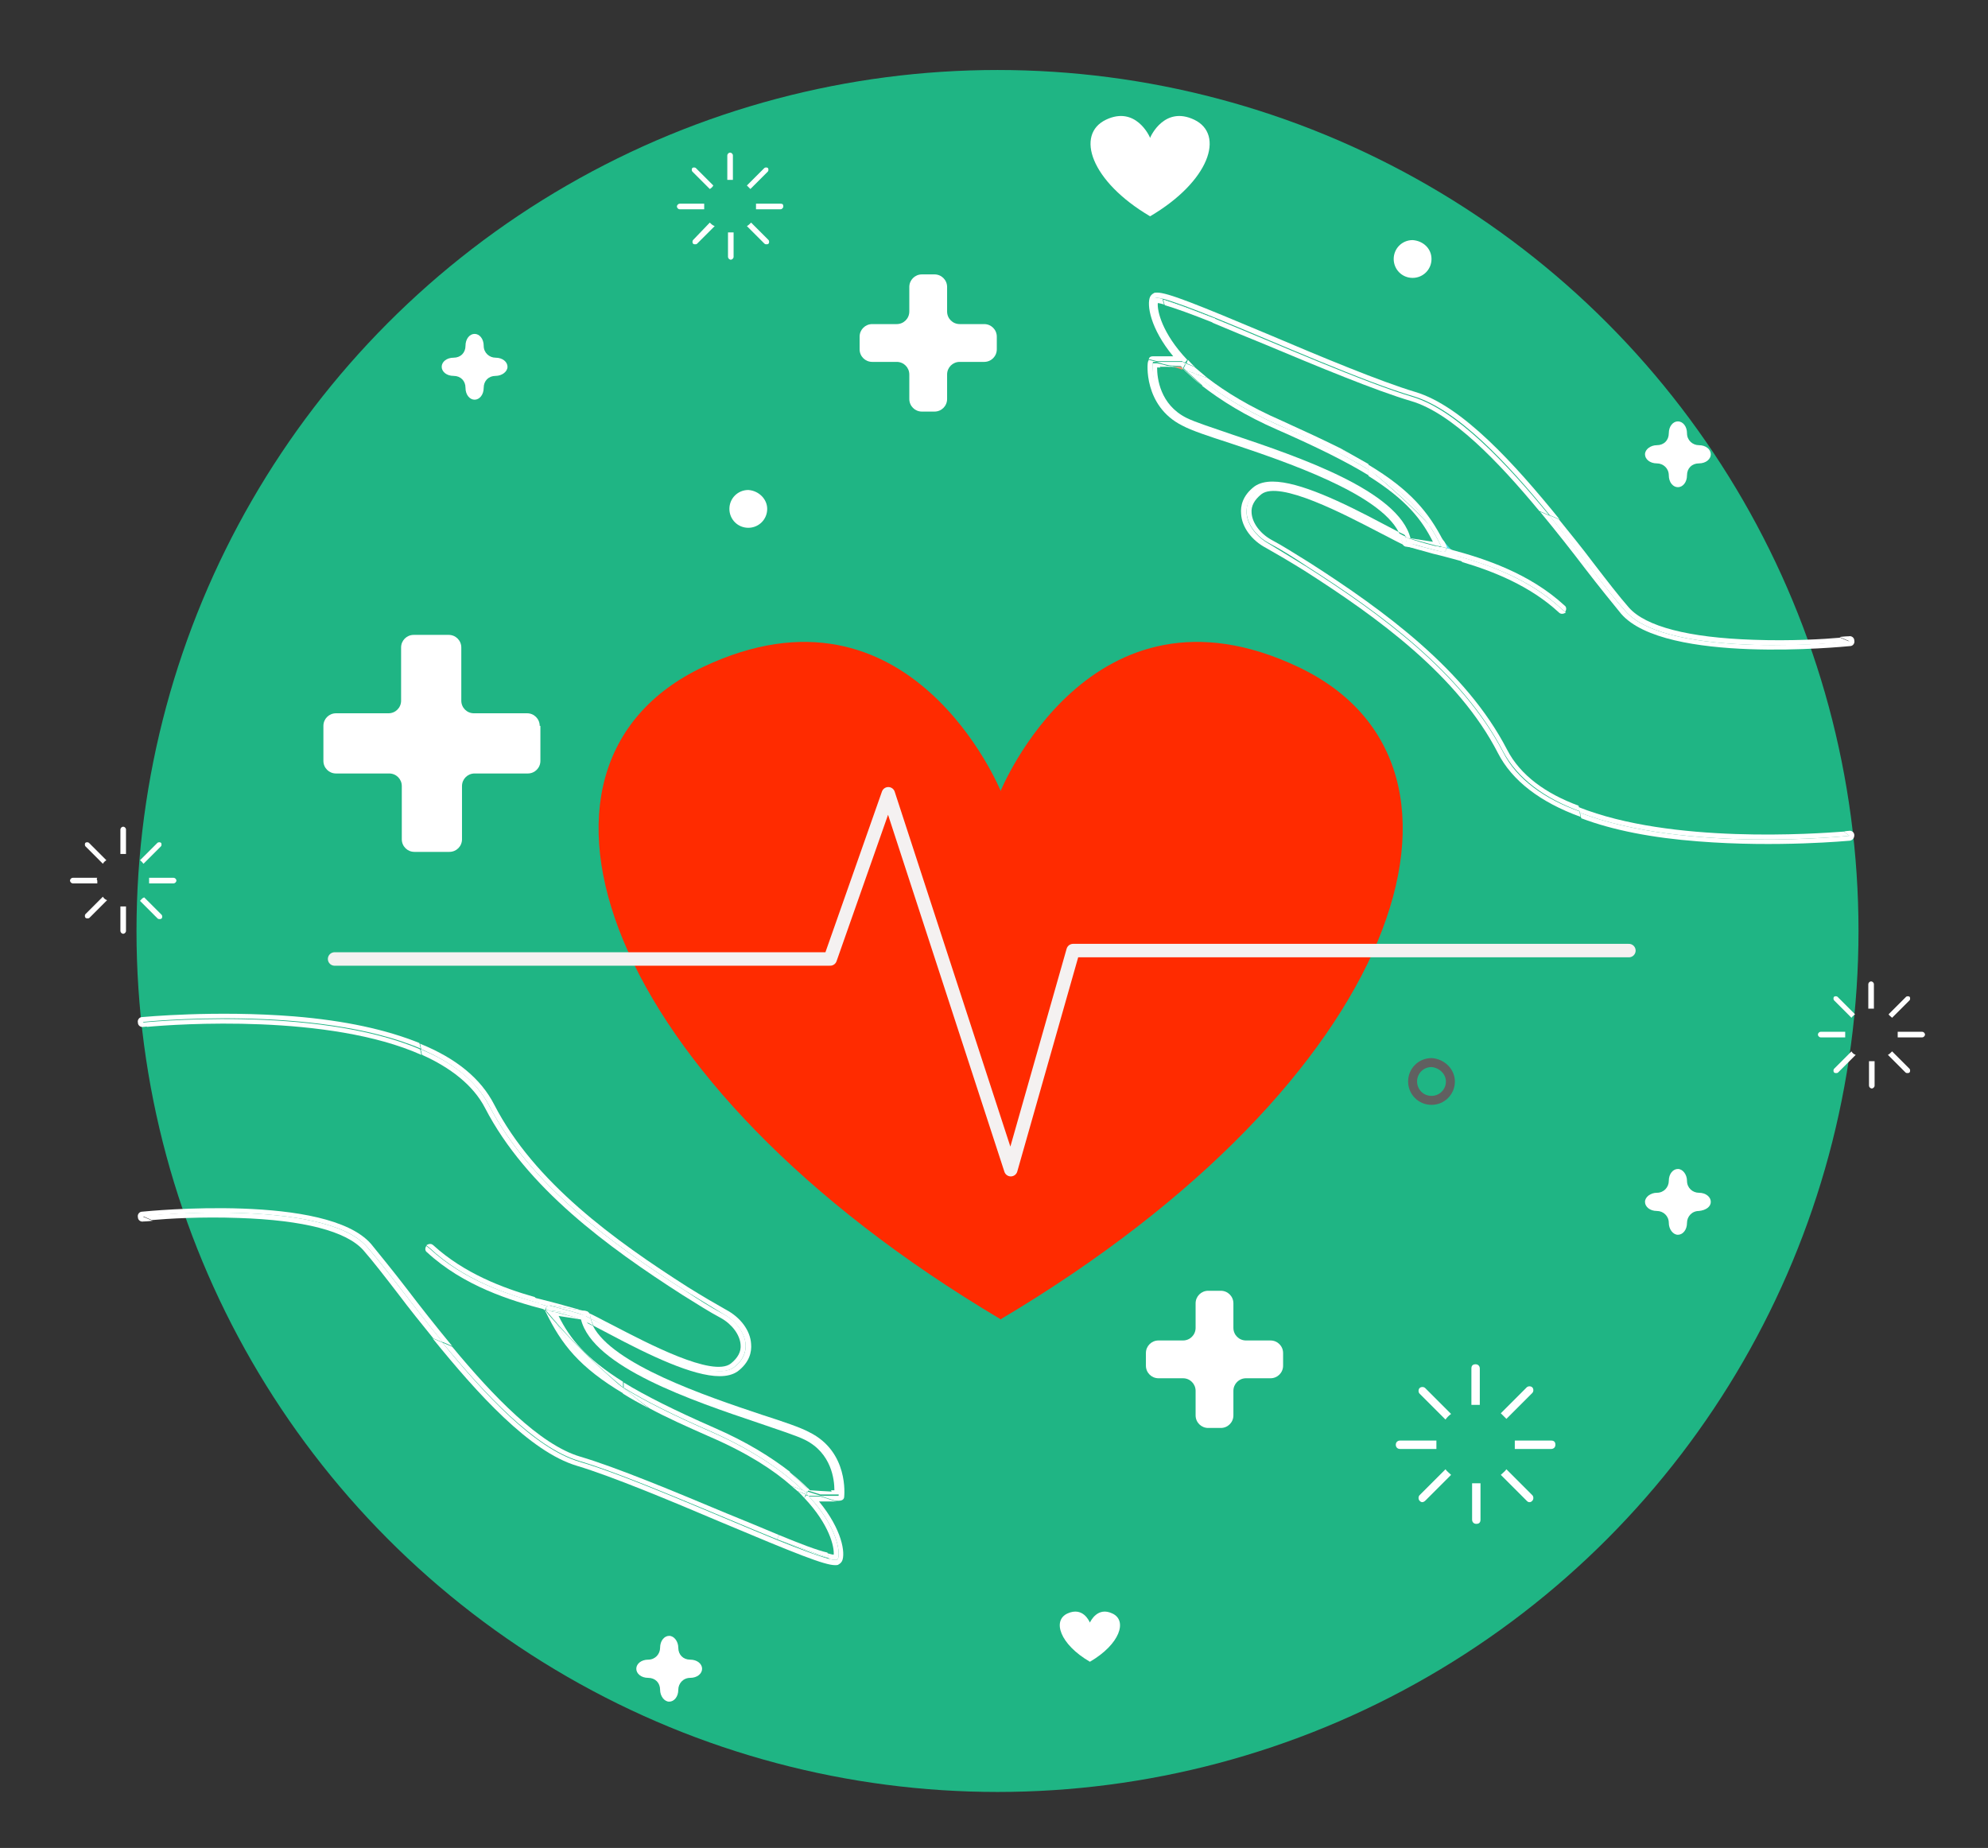 <?xml version="1.0" encoding="utf-8"?>
<!-- Generator: Adobe Illustrator 24.1.1, SVG Export Plug-In . SVG Version: 6.00 Build 0)  -->
<svg version="1.1" id="Layer_1" xmlns="http://www.w3.org/2000/svg" xmlns:xlink="http://www.w3.org/1999/xlink" x="0px" y="0px"
	 viewBox="0 0 284 264" style="enable-background:new 0 0 284 264;" xml:space="preserve">
<rect x="0" y="0" width="284" height="264" fill="#333333" stroke="none"/>
<style type="text/css">
	.st0{fill:#1FB584;}
	.st1{fill:#50E0ED;}
	.st2{fill:#FFFFFF;}
	.st3{fill:#F68A70;}
	.st4{fill:#FF2B00;}
	.st5{fill:none;stroke:#F4F1F1;stroke-width:1.924;stroke-linecap:round;stroke-linejoin:round;stroke-miterlimit:10;}
	.st6{fill:none;stroke:#606060;stroke-width:1.282;stroke-miterlimit:10;}
</style>
<g>
	<circle class="st0" cx="142.5" cy="133" r="123"/>
	<g>
		<g>
			<path class="st1" d="M77.9,187.1C77.9,187.1,77.9,187.1,77.9,187.1C77.9,187.1,77.9,187.1,77.9,187.1
				C77.9,187.1,77.9,187.1,77.9,187.1z"/>
			<path class="st1" d="M206.6,78.3c0.2,0.1,0.4,0.1,0.7,0.2c-0.4-0.4-0.7-0.8-1.1-1.2c0.1,0.2,0.2,0.5,0.4,0.7
				C206.6,78.1,206.7,78.2,206.6,78.3z"/>
			<path class="st2" d="M61.4,178.4l-0.5-0.4c-0.2,0.3-0.2,0.7,0.1,0.9c5.2,4.8,11.9,6.9,16.9,8.2c-0.3-0.3-0.5-0.6-0.7-0.9
				C72.3,184.9,66.2,182.8,61.4,178.4z"/>
			<path class="st2" d="M78,186.8c0.1-0.1,0.2-0.2,0.3-0.2c-0.4-0.1-0.8-0.2-1.2-0.3c0.2,0.3,0.5,0.6,0.7,0.9c0,0,0,0,0,0
				C77.9,187,78,186.9,78,186.8z"/>
			<path class="st2" d="M60.1,149.8c-0.1-0.3-0.1-0.6-0.2-0.8c-4.7-1.9-10.6-3.2-17.9-3.8c-11.3-0.9-21.6,0.1-21.7,0.1
				c-0.4,0-0.7,0.4-0.6,0.8c0,0.4,0.4,0.7,0.8,0.6c0,0,0.3,0,0.7-0.1l-0.8-0.6C20.3,146,45,143.4,60.1,149.8z"/>
			<path class="st2" d="M69.9,158c5.9,11.3,17.5,19.7,28,26.4c1.8,1.1,3.6,2.2,5.4,3.3c2.9,1.6,4.7,5.2,1.6,7.6
				c-3.5,2.7-16-4.8-20.5-6.9c0.1,0.3,0.2,0.6,0.4,1c0.6,0.3,1.3,0.7,2.1,1.1c6,3.2,12.1,6.1,15.9,6.1c1,0,1.9-0.2,2.6-0.7
				c1.7-1.3,2-2.8,1.9-3.9c-0.1-1.9-1.5-3.8-3.6-4.9c-1.6-0.9-3.3-1.9-5.4-3.2c-10.5-6.7-22-15-27.7-26.1c-1.9-3.7-5.4-6.6-10.6-8.7
				c0.1,0.3,0.1,0.6,0.2,0.8C64.4,151.7,68,154.3,69.9,158z"/>
			<path class="st2" d="M77.1,186.2c-0.2-0.3-0.5-0.6-0.7-0.9c-4.6-1.3-10.1-3.4-14.5-7.4c-0.3-0.3-0.7-0.2-1,0c0,0,0,0,0,0l0.5,0.4
				C66.2,182.8,72.3,184.9,77.1,186.2z"/>
			<path class="st2" d="M60.2,150.7c-0.1-0.3-0.1-0.6-0.2-0.8c-15-6.4-39.8-3.8-39.8-3.8l0.8,0.6C25.3,146.3,47,144.8,60.2,150.7z"
				/>
			<path class="st2" d="M78.7,186.5l5,0.8c0.3,0,0.5,0.3,0.6,0.6c0,0.2,0.1,0.3,0.1,0.5c4.4,2.2,16.9,9.7,20.5,6.9
				c3.1-2.4,1.3-6.1-1.6-7.6c-1.9-1-3.6-2.1-5.4-3.3c-10.5-6.7-22.1-15.1-28-26.4c-1.9-3.7-5.4-6.3-9.8-8.1c0.1,0.3,0.1,0.6,0.2,0.8
				c4,1.8,7.3,4.3,9,7.6c5.9,11.4,17.6,19.9,28.2,26.7c2.1,1.3,3.8,2.4,5.5,3.3c1.6,0.9,2.7,2.4,2.8,3.8c0.1,1-0.4,1.9-1.4,2.7
				c-2.6,2-11.9-2.9-16.9-5.5c-1.6-0.8-2.8-1.5-3.6-1.8c-0.9-0.4-2.3-0.7-4-1.2c-1.1-0.3-2.3-0.6-3.5-0.9c0.2,0.3,0.5,0.6,0.7,0.9
				c0.4,0.1,0.8,0.2,1.2,0.3C78.5,186.5,78.6,186.5,78.7,186.5z"/>
			<path class="st2" d="M52.4,178.1c2.6,2.9,6.4,8.2,10.8,13.6l1.4,0.6c-2.4-2.9-4.6-5.7-6.5-8.2c-2-2.6-3.8-4.8-5.1-6.4
				c-6.3-7.2-31.6-4.7-32.7-4.6c-0.4,0-0.7,0.4-0.6,0.8c0,0.4,0.4,0.7,0.8,0.6c0,0,0.5,0,1.3-0.1l-1.4-0.6
				C20.3,173.7,46.3,171.1,52.4,178.1z"/>
			<path class="st2" d="M115.1,213.5l0.3,0.1c-0.1-0.1-0.2-0.2-0.3-0.3L115.1,213.5z"/>
			<path class="st2" d="M79.6,189.2c-0.6-0.7-1.2-1.3-1.7-2c0,0.1,0,0.2,0.1,0.3c2.2,4.5,4.7,7.8,11.1,11.6v-0.8
				C83.7,195,81.4,192.3,79.6,189.2z"/>
			<path class="st2" d="M78.7,187.3c-0.2-0.1-0.5-0.1-0.8-0.2c0,0,0,0,0,0c0.6,0.7,1.1,1.3,1.7,2C79.3,188.6,79,187.9,78.7,187.3z"
				/>
			<path class="st2" d="M115.6,213.7l-0.1,0c4.1,4.4,4.6,8.1,4.2,9c-0.1,0.2-0.5,0.2-1.3,0c-1.5-0.4-4.2-1.4-7.4-2.7l0,0l0,0
				c-8.6-3.5-21.4-9.2-28.3-11.2c-6.3-1.9-13.4-9.5-19.5-17l-1.4-0.6c6.4,7.9,13.9,16.2,20.6,18.2c5,1.5,13.4,5,20.7,8.1
				c10.7,4.5,14.7,6.1,16.2,6.1c0.2,0,0.4,0,0.5-0.1c0.2-0.1,0.4-0.3,0.5-0.5c0.5-1.1,0-4.5-3.3-8.5h2.5c-0.8-0.2-1.5-0.5-2.3-0.7
				H115.6z"/>
			<path class="st2" d="M120.6,213.8c0-0.1,0.7-6.4-5-9.2c-1.3-0.7-3.7-1.5-6.8-2.5c-8.1-2.7-21.3-7.2-24.1-12.7
				c-0.4-0.2-0.7-0.3-1-0.5c2.9,8.3,26.5,13.8,31.5,16.3c5.2,2.6,4.6,8.5,4.6,8.5h-2.7c0.8,0.2,1.5,0.5,2.3,0.7h0.4
				C120.3,214.4,120.6,214.2,120.6,213.8z"/>
			<path class="st2" d="M83.6,188c0,0.3,0.1,0.6,0.2,0.9c0.3,0.1,0.6,0.3,1,0.5c-0.2-0.3-0.3-0.6-0.4-1
				C84.1,188.2,83.8,188.1,83.6,188z"/>
			<path class="st2" d="M83.6,188c-1.1-0.5-3-0.9-5.2-1.5c-0.1,0-0.2,0.1-0.3,0.2c-0.1,0.1-0.1,0.2-0.1,0.4c0.3,0.1,0.5,0.1,0.8,0.2
				c0,0,0-0.1-0.1-0.1L83.6,188z"/>
			<path class="st2" d="M84.4,188.4c0-0.2-0.1-0.3-0.1-0.5c0-0.3-0.3-0.5-0.6-0.6l-5-0.8c-0.1,0-0.2,0-0.3,0c2.3,0.6,4.1,1,5.2,1.5
				C83.8,188.1,84.1,188.2,84.4,188.4z"/>
			<path class="st2" d="M89.1,198.3C89.1,198.3,89,198.3,89.1,198.3l-0.1,0.8c1.1,0.7,2.4,1.4,3.7,2.1
				C91.5,200.3,90.3,199.3,89.1,198.3z"/>
			<path class="st2" d="M115.2,213.4c-0.2-0.2-0.3-0.4-0.5-0.5c-0.5-0.2-1.1-0.4-1.6-0.6c0.3,0.3,0.6,0.5,0.8,0.7l1.3,0.5
				L115.2,213.4z"/>
			<path class="st2" d="M101.7,204.6c-5.5-2.4-9.5-4.4-12.6-6.3c1.2,1,2.4,2,3.7,2.9c2.4,1.3,5.3,2.6,8.7,4.1c5.3,2.3,9,4.7,11.6,7
				c0.5,0.2,1.1,0.4,1.6,0.6C111.9,210.2,107.8,207.3,101.7,204.6z"/>
			<path class="st2" d="M115.2,213.4c0.1,0.1,0.2,0.2,0.3,0.3l0.1,0h1.7c-0.6-0.2-1.3-0.4-1.9-0.6L115.2,213.4z"/>
			<path class="st2" d="M79.6,189.2c1.7,3.1,4.1,5.9,9.4,9.1v0C85.7,195.5,82.5,192.4,79.6,189.2z"/>
			<path class="st2" d="M79.5,187.5c-0.3-0.1-0.6-0.1-0.9-0.2c0.3,0.6,0.6,1.2,1,1.8c2.9,3.3,6,6.3,9.4,9.1v-0.8
				c-5.4-3.4-7.6-6.2-9.2-9.4l3.2,0.5c1.7,6.8,15.9,11.6,25.4,14.8c2.9,1,5.4,1.8,6.6,2.4c3.8,1.9,4.2,5.7,4.2,7.2h-0.5
				c0.1,0.1,0.1,0.2,0.1,0.2l-3.1-0.2l-0.3-0.3l-0.1,0.3c0.6,0.2,1.3,0.4,1.9,0.6h2.7c0,0,0.7-5.9-4.6-8.5
				c-5.1-2.5-28.7-8.1-31.5-16.3c-0.2-0.1-0.3-0.2-0.5-0.2C82.5,188.3,81.1,187.9,79.5,187.5z"/>
			<path class="st2" d="M118.4,222.6l-7.4-2.7C114.3,221.2,116.9,222.3,118.4,222.6z"/>
			<path class="st2" d="M82.7,208.7c6.8,2,19.7,7.7,28.3,11.2c0.1-0.2,0.2-0.4,0.3-0.6c-2.4-1-5-2.1-7.5-3.1
				c-7.4-3.1-15.8-6.6-20.9-8.1c-5.8-1.7-12.5-8.7-18.3-15.7l-1.4-0.6C69.3,199.2,76.4,206.8,82.7,208.7z"/>
			<path class="st2" d="M114.9,214c3.6,3.8,4.3,7,4.2,8.1c-0.2,0-0.5-0.1-0.9-0.2c0.2,0.5,0.2,0.8,0.2,0.8c0.8,0.2,1.2,0.2,1.3,0
				c0.4-0.9-0.1-4.6-4.2-9l-0.3-0.1L114.9,214z"/>
			<path class="st2" d="M52.4,178.1c-6.1-7-32.1-4.4-32.1-4.4l1.4,0.6c2.2-0.2,7.1-0.5,12.4-0.3c9.3,0.3,15.4,1.9,17.8,4.6
				c1.4,1.6,3.1,3.8,5.1,6.4c1.5,2,3.2,4.1,4.9,6.2l1.4,0.6C58.8,186.3,55,181,52.4,178.1z"/>
			<path class="st2" d="M111.3,219.3c-0.1,0.2-0.2,0.4-0.3,0.6c0,0,0,0,0,0l7.4,2.7c0,0,0-0.3-0.2-0.8
				C116.8,221.5,114.2,220.5,111.3,219.3z"/>
			<polygon class="st2" points="111,219.9 111,219.9 111,219.9 			"/>
			<path class="st2" d="M115.5,212.7L115.5,212.7l0.3,0.4l3.1,0.2c0,0,0-0.1-0.1-0.2h-3C115.7,212.9,115.6,212.8,115.5,212.7z"/>
			<path class="st2" d="M78.6,187.2c0,0,0,0.1,0.1,0.1c0.3,0.1,0.6,0.2,0.9,0.2c1.6,0.4,2.9,0.8,3.8,1.1c0.1,0.1,0.3,0.1,0.5,0.2
				c-0.1-0.3-0.2-0.6-0.2-0.9L78.6,187.2z"/>
			<path class="st2" d="M113.9,213c0.4,0.3,0.7,0.7,1,1l0.2-0.5L113.9,213z"/>
			<path class="st2" d="M89,198.3C89,198.3,89.1,198.3,89,198.3C89.1,198.3,89,198.3,89,198.3L89,198.3z"/>
			<path class="st2" d="M115.2,213.4l0.1-0.3c-0.2-0.1-0.4-0.2-0.7-0.2C114.9,213,115,213.2,115.2,213.4z"/>
			<path class="st2" d="M114.7,212.9c0.2,0.1,0.4,0.2,0.7,0.2l0.1-0.3l-2.7-2.5c0,0,0,0,0.1,0c-2.7-2.1-6.2-4.3-10.8-6.3
				c-5.7-2.5-9.9-4.6-13-6.5v0.8c0,0,0,0,0.1,0c3.1,1.9,7.1,3.9,12.6,6.3C107.8,207.3,111.9,210.2,114.7,212.9z"/>
			<path class="st2" d="M112.8,210.3C112.8,210.3,112.8,210.3,112.8,210.3l2.7,2.5l0-0.1C114.7,211.9,113.8,211.1,112.8,210.3z"/>
			<path class="st2" d="M223.1,87l0.5,0.4c0.2-0.3,0.2-0.7-0.1-0.9c-5-4.6-11.4-6.7-16.3-8c0.3,0.3,0.5,0.6,0.8,0.9
				C212.8,80.7,218.6,82.8,223.1,87z"/>
			<path class="st2" d="M206.5,78.7c-0.1,0.1-0.2,0.2-0.3,0.2c0.6,0.2,1.3,0.3,1.9,0.5c-0.3-0.3-0.5-0.6-0.8-0.9
				c-0.2-0.1-0.4-0.1-0.7-0.2C206.6,78.4,206.6,78.6,206.5,78.7z"/>
			<path class="st2" d="M264.9,119.3c0-0.4-0.4-0.7-0.8-0.6c0,0-0.3,0-0.7,0.1l0.8,0.6c0,0-23.4,2.5-38.5-3.3
				c0.1,0.3,0.1,0.5,0.2,0.8c4.5,1.7,10.1,2.8,16.7,3.3c11.3,0.9,21.6-0.1,21.7-0.1C264.7,120,264.9,119.7,264.9,119.3z"/>
			<path class="st2" d="M214.7,107.4c-5.9-11.3-17.5-19.7-28-26.4c-1.8-1.1-3.6-2.2-5.4-3.3c-2.9-1.6-4.7-5.2-1.6-7.6
				c3.5-2.7,16,4.8,20.5,6.9c-0.1-0.3-0.2-0.6-0.4-1c-0.6-0.3-1.3-0.7-2.1-1.1c-6-3.2-12.1-6.1-15.9-6.1c-1,0-1.9,0.2-2.6,0.7
				c-1.7,1.3-2,2.8-1.9,3.9c0.1,1.9,1.5,3.8,3.6,4.9c1.6,0.9,3.3,1.9,5.4,3.2c10.5,6.7,22,15,27.7,26.1c2,3.9,6,7,11.8,9.1
				c-0.1-0.3-0.1-0.6-0.2-0.8C220.8,114.2,216.7,111.4,214.7,107.4z"/>
			<path class="st2" d="M225.5,115.3c0.1,0.3,0.1,0.5,0.2,0.8c15.1,5.8,38.5,3.3,38.5,3.3l-0.8-0.6
				C259.4,119.1,238.8,120.6,225.5,115.3z"/>
			<path class="st2" d="M208.1,79.4c0.3,0.3,0.5,0.6,0.8,0.9c4.4,1.3,9.7,3.4,13.8,7.2c0.3,0.3,0.7,0.2,1,0c0,0,0,0,0,0l-0.5-0.4
				C218.6,82.8,212.8,80.7,208.1,79.4z"/>
			<path class="st2" d="M215.3,107.1c-5.9-11.4-17.6-19.9-28.2-26.7c-2.1-1.3-3.8-2.4-5.5-3.3c-1.6-0.9-2.7-2.4-2.8-3.8
				c-0.1-1,0.4-1.9,1.4-2.7c2.6-2,11.9,2.9,16.9,5.5c1.6,0.8,2.8,1.5,3.6,1.8c0.9,0.4,2.3,0.7,4,1.2c1.3,0.3,2.7,0.7,4.2,1.1
				c-0.3-0.3-0.5-0.6-0.8-0.9c-0.7-0.2-1.3-0.4-1.9-0.5c-0.1,0-0.2,0.1-0.3,0l-5-0.8c-0.3,0-0.5-0.3-0.6-0.6c0-0.2-0.1-0.3-0.1-0.5
				c-4.4-2.2-16.9-9.7-20.5-6.9c-3.1,2.4-1.3,6.1,1.6,7.6c1.9,1,3.6,2.1,5.4,3.3c10.5,6.7,22.1,15.1,28,26.4c2.1,4,6.1,6.8,11,8.6
				c-0.1-0.3-0.1-0.5-0.2-0.8C220.9,113.4,217.2,110.8,215.3,107.1z"/>
			<path class="st3" d="M168.7,52.4h-1.1c0.4,0.1,0.9,0.3,1.3,0.4l0.1-0.1C168.9,52.6,168.8,52.5,168.7,52.4z"/>
			<path class="st2" d="M232.2,87.3c-2.6-2.9-6.4-8.2-10.8-13.6l-1.4-0.6c2.4,2.9,4.6,5.7,6.5,8.2c2,2.6,3.8,4.8,5.1,6.4
				c6.3,7.2,31.6,4.7,32.7,4.6c0.4,0,0.7-0.4,0.6-0.8c0-0.4-0.4-0.7-0.8-0.6c0,0-0.5,0-1.3,0.1l1.4,0.6
				C264.2,91.7,238.3,94.3,232.2,87.3z"/>
			<path class="st2" d="M169.4,51.9l-0.3-0.1c0.1,0.1,0.2,0.2,0.3,0.3L169.4,51.9z"/>
			<path class="st2" d="M195.9,67.4c4.3,2.7,6.6,5,8.2,7.6c0.7,0.8,1.4,1.5,2.1,2.3c-2.1-4.1-4.7-7.3-10.7-10.9v0.8
				C195.7,67.2,195.8,67.3,195.9,67.4z"/>
			<path class="st2" d="M205.9,78.1c0.2,0.1,0.5,0.1,0.8,0.2c0-0.1,0-0.2-0.1-0.4c-0.1-0.2-0.2-0.5-0.4-0.7
				c-0.7-0.8-1.4-1.5-2.1-2.3C204.8,76,205.4,77,205.9,78.1z"/>
			<path class="st2" d="M195.9,67.4c-0.1-0.1-0.3-0.2-0.4-0.3v0.1C195.7,67.2,195.8,67.3,195.9,67.4z"/>
			<path class="st2" d="M169,51.7l0.1,0c-4.1-4.4-4.6-8.1-4.2-9c0.1-0.2,0.5-0.2,1.3,0c1.5,0.4,4.2,1.4,7.4,2.7l0,0l0,0
				c8.6,3.5,21.4,9.2,28.3,11.2c6.3,1.9,13.4,9.5,19.5,17l1.4,0.6c-6.4-7.9-13.9-16.2-20.6-18.2c-5-1.5-13.4-5-20.7-8.1
				c-10.7-4.5-14.7-6.1-16.2-6.1c-0.2,0-0.4,0-0.5,0.1c-0.2,0.1-0.4,0.3-0.5,0.5c-0.5,1.1,0,4.5,3.3,8.5h-2.9
				c-0.3,0-0.5,0.1-0.6,0.4c0.4,0.1,0.8,0.2,1.2,0.3H169z"/>
			<path class="st2" d="M168.9,60.8c1.3,0.7,3.7,1.5,6.8,2.5c8.1,2.7,21.3,7.2,24.1,12.7c0.4,0.2,0.7,0.3,1,0.5
				c-2.9-8.3-26.5-13.8-31.5-16.3c-5.2-2.6-4.6-8.5-4.6-8.5h0.6c-0.4-0.1-0.8-0.2-1.2-0.3c0,0.1-0.1,0.2-0.1,0.3
				C163.9,51.7,163.3,58,168.9,60.8z"/>
			<path class="st2" d="M200.7,76.6c-0.3-0.1-0.6-0.3-1-0.5c0.2,0.3,0.3,0.6,0.4,1c0.3,0.1,0.6,0.3,0.8,0.4
				C200.9,77.1,200.8,76.8,200.7,76.6z"/>
			<path class="st2" d="M201,77.4c1.1,0.5,3,0.9,5.2,1.5c0.1,0,0.2-0.1,0.3-0.2c0.1-0.1,0.1-0.2,0.1-0.4c-0.3-0.1-0.5-0.1-0.8-0.2
				c0,0,0,0.1,0.1,0.1L201,77.4z"/>
			<path class="st2" d="M200.9,78.1l5,0.8c0.1,0,0.2,0,0.3,0c-2.3-0.6-4.1-1-5.2-1.5c-0.2-0.1-0.5-0.2-0.8-0.4
				c0,0.2,0.1,0.3,0.1,0.5C200.3,77.8,200.6,78.1,200.9,78.1z"/>
			<path class="st2" d="M195.5,67.1v-0.8c-1.2-0.7-2.5-1.4-3.9-2.2C192.9,65.1,194.2,66.1,195.5,67.1z"/>
			<path class="st2" d="M169.3,52c0.4,0.5,0.9,0.9,1.4,1.4c0.6,0.2,1.2,0.4,1.8,0.6c-0.7-0.6-1.3-1.1-1.9-1.6l-1.3-0.5L169.3,52z"/>
			<path class="st2" d="M182.8,60.8c5.5,2.4,9.6,4.4,12.7,6.3v-0.1c-1.3-1-2.6-2-3.9-2.9c-2.4-1.2-5.2-2.5-8.5-4
				c-4.6-2-8-4.1-10.6-6.1c-0.6-0.2-1.2-0.4-1.8-0.6C173.5,55.9,177.4,58.4,182.8,60.8z"/>
			<path class="st2" d="M204.1,74.9c-1.6-2.5-4-4.9-8.2-7.6C198.8,69.7,201.6,72.2,204.1,74.9z"/>
			<path class="st2" d="M168.7,52.3l0.3,0.3l0.3-0.6c-0.1-0.1-0.2-0.2-0.3-0.3l-0.1,0h-3.7c0.6,0.2,1.3,0.4,1.9,0.5L168.7,52.3z"/>
			<path class="st2" d="M205,77.9c0.3,0.1,0.6,0.1,0.9,0.2c-0.5-1.1-1.1-2.1-1.8-3.2c-2.6-2.7-5.3-5.2-8.2-7.6
				c-0.1-0.1-0.3-0.2-0.4-0.2V68c5.4,3.4,7.6,6.2,9.2,9.4l-3.2-0.5c-1.7-6.8-15.9-11.6-25.4-14.8c-2.9-1-5.4-1.8-6.6-2.4
				c-3.8-1.9-4.2-5.7-4.2-7.2h0.5c-0.1-0.1-0.1-0.2-0.1-0.2l1.5,0.1c-0.6-0.2-1.3-0.4-1.9-0.5h-0.6c0,0-0.7,5.9,4.6,8.5
				c5.1,2.5,28.7,8.1,31.5,16.3c0.2,0.1,0.3,0.2,0.5,0.2C202.1,77.1,203.4,77.5,205,77.9z"/>
			<path class="st2" d="M166.1,42.8l7.4,2.7C170.3,44.2,167.6,43.2,166.1,42.8z"/>
			<path class="st2" d="M201.8,56.7c-6.8-2-19.7-7.7-28.3-11.2c-0.1,0.2-0.2,0.4-0.3,0.6c2.4,1,5,2.1,7.5,3.1
				c7.4,3.1,15.8,6.6,20.9,8.1c5.8,1.7,12.5,8.7,18.3,15.7l1.4,0.6C215.2,66.2,208.1,58.6,201.8,56.7z"/>
			<path class="st2" d="M169.6,51.4c-3.6-3.8-4.3-7-4.2-8.1c0.2,0,0.5,0.1,0.9,0.2c-0.2-0.5-0.2-0.8-0.2-0.8c-0.8-0.2-1.2-0.2-1.3,0
				c-0.4,0.9,0.1,4.6,4.2,9l0.3,0.1L169.6,51.4z"/>
			<path class="st2" d="M232.2,87.3c6.1,7,32.1,4.4,32.1,4.4l-1.4-0.6c-2.2,0.2-7.1,0.5-12.4,0.3c-9.3-0.3-15.4-1.9-17.8-4.6
				c-1.4-1.6-3.1-3.8-5.1-6.4c-1.5-2-3.2-4.1-4.9-6.2l-1.4-0.6C225.7,79.1,229.6,84.4,232.2,87.3z"/>
			<path class="st2" d="M173.3,46.1c0.1-0.2,0.2-0.4,0.3-0.6c0,0,0,0,0,0l-7.4-2.7c0,0,0,0.3,0.2,0.8
				C167.8,44,170.3,44.9,173.3,46.1z"/>
			<polygon class="st2" points="173.5,45.5 173.5,45.5 173.5,45.5 			"/>
			<path class="st2" d="M168.7,52.4c0.1,0.1,0.2,0.2,0.3,0.3l0-0.1L168.7,52.4l-1.6-0.1c0.2,0,0.3,0.1,0.5,0.1H168.7z"/>
			<path class="st2" d="M167.2,52.3l-1.5-0.1c0,0,0,0.1,0.1,0.2h1.9C167.5,52.3,167.3,52.3,167.2,52.3z"/>
			<path class="st2" d="M206,78.3c0,0,0-0.1-0.1-0.1c-0.3-0.1-0.6-0.2-0.9-0.2c-1.6-0.4-2.9-0.8-3.8-1.1c-0.1-0.1-0.3-0.1-0.5-0.2
				c0.1,0.3,0.2,0.6,0.2,0.9L206,78.3z"/>
			<path class="st2" d="M170.7,52.4c-0.4-0.3-0.7-0.7-1-1l-0.2,0.5L170.7,52.4z"/>
			<path class="st2" d="M170.8,53.4c-0.5-0.5-1-0.9-1.4-1.4l-0.3,0.6l0.3,0.3C169.8,53.1,170.3,53.2,170.8,53.4z"/>
			<path class="st2" d="M170.8,53.4c-0.5-0.2-0.9-0.3-1.4-0.5l2.4,2.2c0,0,0,0-0.1,0c2.7,2.1,6.2,4.3,10.8,6.3
				c5.7,2.5,9.9,4.6,13,6.5v-0.8c-3.1-1.9-7.2-4-12.7-6.3C177.4,58.4,173.5,55.9,170.8,53.4z"/>
			<path class="st2" d="M169.2,52.9c0,0,0.1,0,0.1,0l-0.3-0.3l0,0.1C169.1,52.8,169.2,52.8,169.2,52.9z"/>
			<path class="st2" d="M171.7,55.1C171.8,55.1,171.8,55.1,171.7,55.1l-2.4-2.2c0,0-0.1,0-0.1,0C170,53.6,170.8,54.4,171.7,55.1z"/>
		</g>
		<g>
			<path class="st4" d="M143,113.1c0,0-12.9-31.9-42.6-17.8s-14.7,59.2,42.6,93.2V113.1z"/>
			<path class="st4" d="M142.9,113.1c0,0,12.9-31.9,42.6-17.8s14.7,59.2-42.6,93.2V113.1z"/>
		</g>
		<g>
			<path class="st2" d="M77.1,103.7c0-1-0.8-1.8-1.8-1.8h-7.6c-1,0-1.8-0.8-1.8-1.8v-7.6c0-1-0.8-1.8-1.8-1.8h-5
				c-1,0-1.8,0.8-1.8,1.8v7.6c0,1-0.8,1.8-1.8,1.8H48c-1,0-1.8,0.8-1.8,1.8v5c0,1,0.8,1.8,1.8,1.8h7.6c1,0,1.8,0.8,1.8,1.8v7.6
				c0,1,0.8,1.8,1.8,1.8h5c1,0,1.8-0.8,1.8-1.8v-7.6c0-1,0.8-1.8,1.8-1.8h7.6c1,0,1.8-0.8,1.8-1.8V103.7z"/>
		</g>
		<g>
			<path class="st2" d="M142.4,48.1c0-1-0.8-1.8-1.8-1.8h-3.5c-1,0-1.8-0.8-1.8-1.8v-3.5c0-1-0.8-1.8-1.8-1.8h-1.8
				c-1,0-1.8,0.8-1.8,1.8v3.5c0,1-0.8,1.8-1.8,1.8h-3.5c-1,0-1.8,0.8-1.8,1.8v1.8c0,1,0.8,1.8,1.8,1.8h3.5c1,0,1.8,0.8,1.8,1.8v3.5
				c0,1,0.8,1.8,1.8,1.8h1.8c1,0,1.8-0.8,1.8-1.8v-3.5c0-1,0.8-1.8,1.8-1.8h3.5c1,0,1.8-0.8,1.8-1.8V48.1z"/>
		</g>
		<g>
			<path class="st2" d="M183.3,193.3c0-1-0.8-1.8-1.8-1.8H178c-1,0-1.8-0.8-1.8-1.8v-3.5c0-1-0.8-1.8-1.8-1.8h-1.8
				c-1,0-1.8,0.8-1.8,1.8v3.5c0,1-0.8,1.8-1.8,1.8h-3.5c-1,0-1.8,0.8-1.8,1.8v1.8c0,1,0.8,1.8,1.8,1.8h3.5c1,0,1.8,0.8,1.8,1.8v3.5
				c0,1,0.8,1.8,1.8,1.8h1.8c1,0,1.8-0.8,1.8-1.8v-3.5c0-1,0.8-1.8,1.8-1.8h3.5c1,0,1.8-0.8,1.8-1.8V193.3z"/>
		</g>
		<g>
			<path class="st2" d="M72.5,52.4c0-0.7-0.7-1.3-1.7-1.3c-0.9,0-1.7-0.7-1.7-1.7s-0.6-1.7-1.3-1.7s-1.3,0.7-1.3,1.7
				s-0.7,1.7-1.7,1.7s-1.7,0.6-1.7,1.3s0.7,1.3,1.7,1.3s1.7,0.7,1.7,1.7s0.6,1.7,1.3,1.7s1.3-0.7,1.3-1.7s0.7-1.7,1.7-1.7
				C71.7,53.7,72.5,53.1,72.5,52.4z"/>
		</g>
		<g>
			<path class="st2" d="M244.4,64.9c0-0.7-0.7-1.3-1.7-1.3c-0.9,0-1.7-0.7-1.7-1.7s-0.6-1.7-1.3-1.7s-1.3,0.7-1.3,1.7
				s-0.7,1.7-1.7,1.7c-0.9,0-1.7,0.6-1.7,1.3s0.7,1.3,1.7,1.3c0.9,0,1.7,0.7,1.7,1.7s0.6,1.7,1.3,1.7s1.3-0.7,1.3-1.7
				s0.7-1.7,1.7-1.7C243.7,66.2,244.4,65.6,244.4,64.9z"/>
		</g>
		<g>
			<path class="st2" d="M244.4,171.7c0-0.7-0.7-1.3-1.7-1.3c-0.9,0-1.7-0.7-1.7-1.7c0-0.9-0.6-1.7-1.3-1.7s-1.3,0.7-1.3,1.7
				c0,0.9-0.7,1.7-1.7,1.7c-0.9,0-1.7,0.6-1.7,1.3s0.7,1.3,1.7,1.3c0.9,0,1.7,0.7,1.7,1.7c0,0.9,0.6,1.7,1.3,1.7s1.3-0.7,1.3-1.7
				c0-0.9,0.7-1.7,1.7-1.7C243.7,172.9,244.4,172.4,244.4,171.7z"/>
		</g>
		<g>
			<path class="st2" d="M100.3,238.4c0-0.7-0.7-1.3-1.7-1.3s-1.7-0.7-1.7-1.7c0-0.9-0.6-1.7-1.3-1.7c-0.7,0-1.3,0.7-1.3,1.7
				c0,0.9-0.7,1.7-1.7,1.7s-1.7,0.6-1.7,1.3c0,0.7,0.7,1.3,1.7,1.3s1.7,0.7,1.7,1.7c0,0.9,0.6,1.7,1.3,1.7c0.7,0,1.3-0.7,1.3-1.7
				c0-0.9,0.7-1.7,1.7-1.7S100.3,239.1,100.3,238.4z"/>
		</g>
		<polyline class="st5" points="47.8,137 118.6,137 126.9,113.4 144.4,167.1 153.3,135.8 232.7,135.8 		"/>
		<path class="st2" d="M109.6,72.7c0,1.5-1.2,2.7-2.7,2.7c-1.5,0-2.7-1.2-2.7-2.7c0-1.5,1.2-2.7,2.7-2.7
			C108.4,70.1,109.6,71.3,109.6,72.7z"/>
		<path class="st6" d="M207.2,154.5c0,1.5-1.2,2.7-2.7,2.7c-1.5,0-2.7-1.2-2.7-2.7s1.2-2.7,2.7-2.7
			C206,151.9,207.2,153.1,207.2,154.5z"/>
		<path class="st2" d="M204.5,37c0,1.5-1.2,2.7-2.7,2.7c-1.5,0-2.7-1.2-2.7-2.7c0-1.5,1.2-2.7,2.7-2.7
			C203.3,34.4,204.5,35.5,204.5,37z"/>
		<g>
			<path class="st2" d="M104,33.2v3.5c0,0.2,0.2,0.4,0.4,0.4c0.2,0,0.4-0.2,0.4-0.4v-3.5c-0.1,0-0.2,0-0.4,0
				C104.2,33.2,104.1,33.2,104,33.2z"/>
			<path class="st2" d="M104.7,25.7v-3.5c0-0.2-0.2-0.4-0.4-0.4c-0.2,0-0.4,0.2-0.4,0.4v3.5c0.1,0,0.2,0,0.4,0
				C104.5,25.7,104.6,25.7,104.7,25.7z"/>
			<path class="st2" d="M100.6,29.1h-3.5c-0.2,0-0.4,0.2-0.4,0.4c0,0.2,0.2,0.4,0.4,0.4h3.5c0-0.1,0-0.2,0-0.4
				S100.6,29.2,100.6,29.1z"/>
			<path class="st2" d="M111.5,29.1h-3.5c0,0.1,0,0.2,0,0.4s0,0.2,0,0.4h3.5c0.2,0,0.4-0.2,0.4-0.4
				C111.9,29.2,111.8,29.1,111.5,29.1z"/>
			<path class="st2" d="M101.4,31.8L99,34.3c-0.1,0.1-0.1,0.4,0,0.5c0.1,0.1,0.2,0.1,0.3,0.1c0.1,0,0.2,0,0.3-0.1l2.5-2.5
				C101.8,32.2,101.6,32,101.4,31.8z"/>
			<path class="st2" d="M107.2,27l2.5-2.5c0.1-0.1,0.1-0.4,0-0.5c-0.1-0.1-0.4-0.1-0.5,0l-2.5,2.5C106.9,26.7,107.1,26.9,107.2,27z"
				/>
			<path class="st2" d="M106.7,32.3l2.5,2.5c0.1,0.1,0.2,0.1,0.3,0.1c0.1,0,0.2,0,0.3-0.1c0.1-0.1,0.1-0.4,0-0.5l-2.5-2.5
				C107.1,32,106.9,32.2,106.7,32.3z"/>
			<path class="st2" d="M101.9,26.5l-2.5-2.5c-0.1-0.1-0.4-0.1-0.5,0c-0.1,0.1-0.1,0.4,0,0.5l2.5,2.5
				C101.6,26.9,101.8,26.7,101.9,26.5z"/>
		</g>
		<g>
			<path class="st2" d="M17.2,129.5v3.5c0,0.2,0.2,0.4,0.4,0.4c0.2,0,0.4-0.2,0.4-0.4v-3.5c-0.1,0-0.2,0-0.4,0
				S17.3,129.5,17.2,129.5z"/>
			<path class="st2" d="M18,122v-3.5c0-0.2-0.2-0.4-0.4-0.4c-0.2,0-0.4,0.2-0.4,0.4v3.5c0.1,0,0.2,0,0.4,0S17.8,122,18,122z"/>
			<path class="st2" d="M13.9,125.4h-3.5c-0.2,0-0.4,0.2-0.4,0.4c0,0.2,0.2,0.4,0.4,0.4h3.5c0-0.1,0-0.2,0-0.4
				C13.8,125.6,13.8,125.5,13.9,125.4z"/>
			<path class="st2" d="M24.8,125.4h-3.5c0,0.1,0,0.2,0,0.4c0,0.1,0,0.2,0,0.4h3.5c0.2,0,0.4-0.2,0.4-0.4
				C25.2,125.6,25,125.4,24.8,125.4z"/>
			<path class="st2" d="M14.7,128.1l-2.5,2.5c-0.1,0.1-0.1,0.4,0,0.5c0.1,0.1,0.2,0.1,0.3,0.1c0.1,0,0.2,0,0.3-0.1l2.5-2.5
				C15,128.5,14.8,128.3,14.7,128.1z"/>
			<path class="st2" d="M20.5,123.4l2.5-2.5c0.1-0.1,0.1-0.4,0-0.5c-0.1-0.1-0.4-0.1-0.5,0l-2.5,2.5C20.2,123,20.3,123.2,20.5,123.4
				z"/>
			<path class="st2" d="M20,128.7l2.5,2.5c0.1,0.1,0.2,0.1,0.3,0.1c0.1,0,0.2,0,0.3-0.1c0.1-0.1,0.1-0.4,0-0.5l-2.5-2.5
				C20.3,128.3,20.2,128.5,20,128.7z"/>
			<path class="st2" d="M15.2,122.9l-2.5-2.5c-0.1-0.1-0.4-0.1-0.5,0c-0.1,0.1-0.1,0.4,0,0.5l2.5,2.5C14.8,123.2,15,123,15.2,122.9z
				"/>
		</g>
		<g>
			<path class="st2" d="M267,151.6v3.5c0,0.2,0.2,0.4,0.4,0.4c0.2,0,0.4-0.2,0.4-0.4v-3.5c-0.1,0-0.2,0-0.4,0S267.1,151.6,267,151.6
				z"/>
			<path class="st2" d="M267.7,144.1v-3.5c0-0.2-0.2-0.4-0.4-0.4c-0.2,0-0.4,0.2-0.4,0.4v3.5c0.1,0,0.2,0,0.4,0
				S267.6,144.1,267.7,144.1z"/>
			<path class="st2" d="M263.6,147.4h-3.5c-0.2,0-0.4,0.2-0.4,0.4c0,0.2,0.2,0.4,0.4,0.4h3.5c0-0.1,0-0.2,0-0.4
				S263.6,147.6,263.6,147.4z"/>
			<path class="st2" d="M274.6,147.4h-3.5c0,0.1,0,0.2,0,0.4s0,0.2,0,0.4h3.5c0.2,0,0.4-0.2,0.4-0.4
				C275,147.6,274.8,147.4,274.6,147.4z"/>
			<path class="st2" d="M264.5,150.2l-2.5,2.5c-0.1,0.1-0.1,0.4,0,0.5c0.1,0.1,0.2,0.1,0.3,0.1c0.1,0,0.2,0,0.3-0.1l2.5-2.5
				C264.8,150.6,264.6,150.4,264.5,150.2z"/>
			<path class="st2" d="M270.3,145.4l2.5-2.5c0.1-0.1,0.1-0.4,0-0.5c-0.1-0.1-0.4-0.1-0.5,0l-2.5,2.5
				C269.9,145.1,270.1,145.2,270.3,145.4z"/>
			<path class="st2" d="M269.7,150.7l2.5,2.5c0.1,0.1,0.2,0.1,0.3,0.1c0.1,0,0.2,0,0.3-0.1c0.1-0.1,0.1-0.4,0-0.5l-2.5-2.5
				C270.1,150.4,269.9,150.6,269.7,150.7z"/>
			<path class="st2" d="M265,144.9l-2.5-2.5c-0.1-0.1-0.4-0.1-0.5,0c-0.1,0.1-0.1,0.4,0,0.5l2.5,2.5
				C264.6,145.2,264.8,145.1,265,144.9z"/>
		</g>
		<g>
			<path class="st2" d="M210.3,211.9v5.2c0,0.3,0.2,0.6,0.6,0.6s0.6-0.2,0.6-0.6v-5.2c-0.2,0-0.4,0-0.6,0
				C210.7,211.9,210.5,211.9,210.3,211.9z"/>
			<path class="st2" d="M211.4,200.7v-5.2c0-0.3-0.2-0.6-0.6-0.6s-0.6,0.2-0.6,0.6v5.2c0.2,0,0.4,0,0.6,0
				C211,200.7,211.2,200.7,211.4,200.7z"/>
			<path class="st2" d="M205.2,205.8H200c-0.3,0-0.6,0.2-0.6,0.6c0,0.3,0.2,0.6,0.6,0.6h5.2c0-0.2,0-0.4,0-0.6
				C205.2,206.1,205.2,205.9,205.2,205.8z"/>
			<path class="st2" d="M221.6,205.8h-5.2c0,0.2,0,0.4,0,0.6c0,0.2,0,0.4,0,0.6h5.2c0.3,0,0.6-0.2,0.6-0.6
				C222.2,206,222,205.8,221.6,205.8z"/>
			<path class="st2" d="M206.5,209.9l-3.7,3.7c-0.2,0.2-0.2,0.6,0,0.8c0.1,0.1,0.2,0.2,0.4,0.2c0.1,0,0.3-0.1,0.4-0.2l3.7-3.7
				C207,210.4,206.7,210.2,206.5,209.9z"/>
			<path class="st2" d="M215.2,202.7l3.7-3.7c0.2-0.2,0.2-0.6,0-0.8c-0.2-0.2-0.6-0.2-0.8,0l-3.7,3.7
				C214.7,202.2,215,202.5,215.2,202.7z"/>
			<path class="st2" d="M214.4,210.7l3.7,3.7c0.1,0.1,0.2,0.2,0.4,0.2s0.3-0.1,0.4-0.2c0.2-0.2,0.2-0.6,0-0.8l-3.7-3.7
				C215,210.2,214.7,210.4,214.4,210.7z"/>
			<path class="st2" d="M207.3,202l-3.7-3.7c-0.2-0.2-0.6-0.2-0.8,0c-0.2,0.2-0.2,0.6,0,0.8l3.7,3.7
				C206.7,202.5,207,202.2,207.3,202z"/>
		</g>
		<path class="st2" d="M170.6,17.1c-4.2-2-6.2,2.3-6.3,2.6c-0.1-0.3-2.1-4.6-6.3-2.6c-4.4,2.1-2.2,8.8,6.3,13.8v0c0,0,0,0,0,0
			c0,0,0,0,0,0v0C172.8,25.9,175,19.2,170.6,17.1z"/>
		<path class="st2" d="M158.9,230.5c-2.1-1-3.1,1.1-3.2,1.3c-0.1-0.2-1-2.3-3.2-1.3c-2.2,1-1.1,4.4,3.2,6.9v0c0,0,0,0,0,0
			c0,0,0,0,0,0v0C160,234.9,161.1,231.5,158.9,230.5z"/>
	</g>
</g>
</svg>
